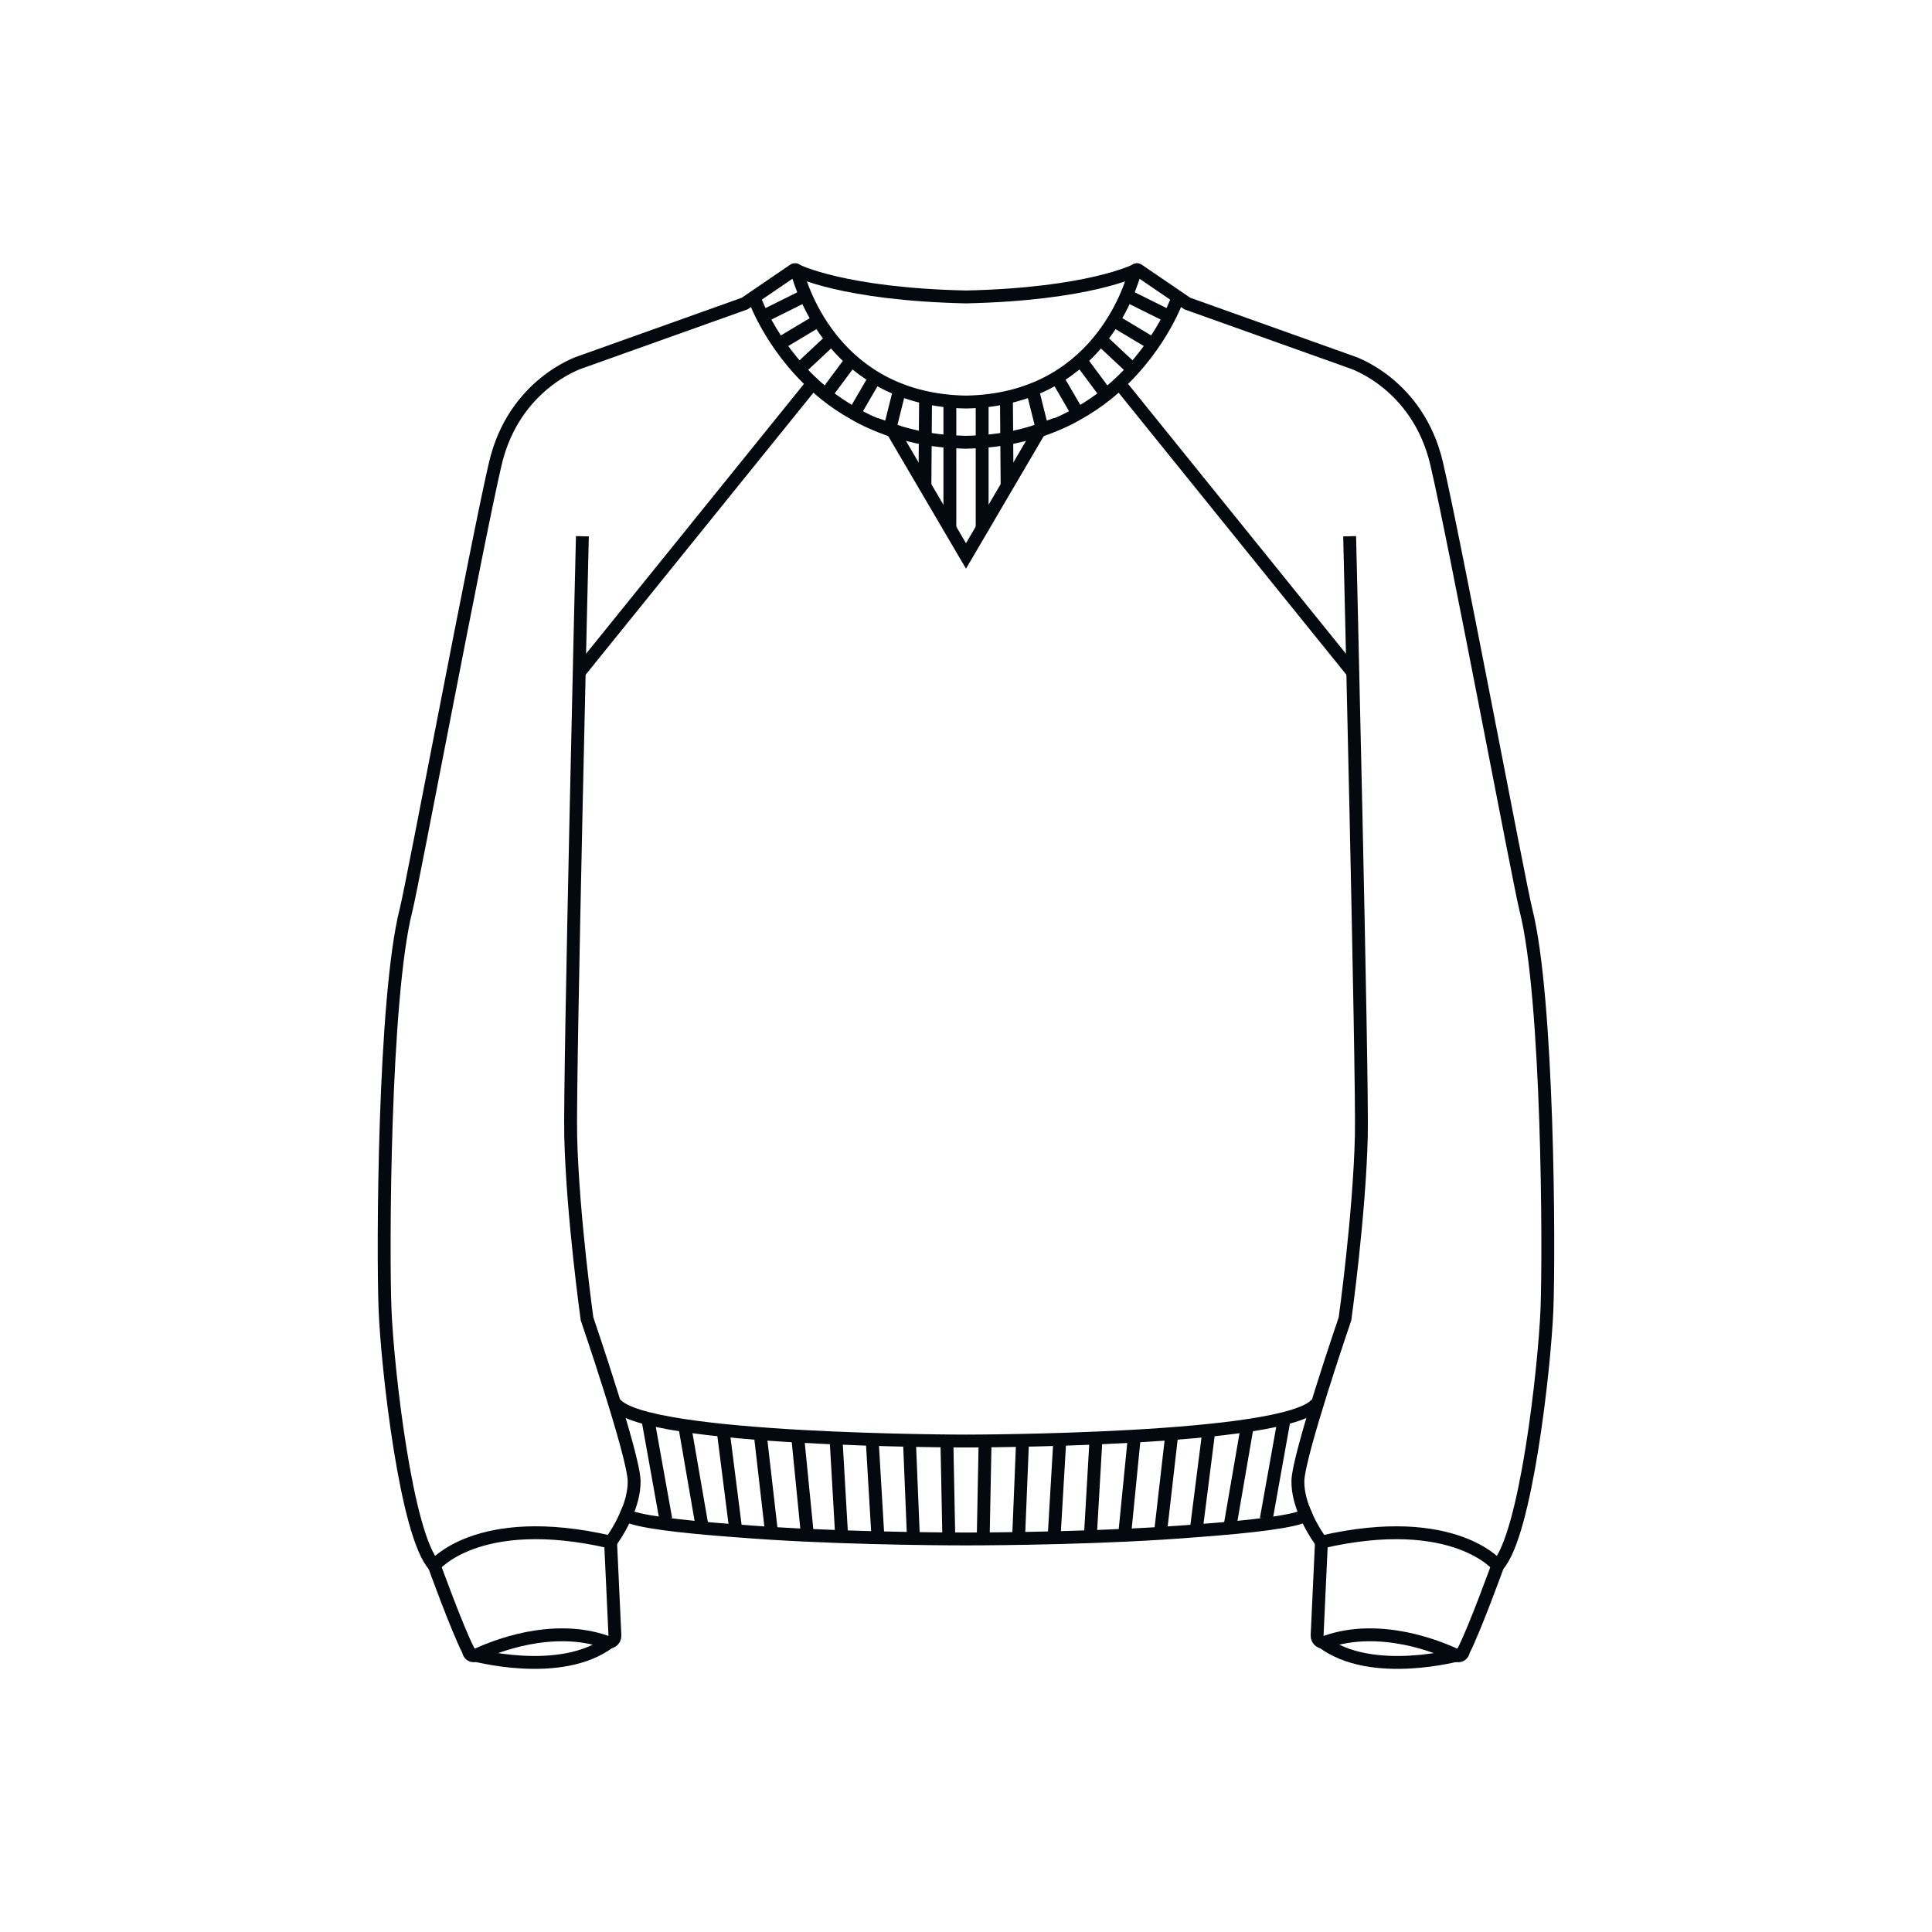<?xml version="1.0" encoding="utf-8"?>
<!-- Generator: Adobe Illustrator 16.0.0, SVG Export Plug-In . SVG Version: 6.00 Build 0)  -->
<!DOCTYPE svg PUBLIC "-//W3C//DTD SVG 1.1//EN" "http://www.w3.org/Graphics/SVG/1.1/DTD/svg11.dtd">
<svg version="1.1" xmlns="http://www.w3.org/2000/svg" xmlns:xlink="http://www.w3.org/1999/xlink" x="0px" y="0px"  viewBox="0 0 75 75" enable-background="new 0 0 75 75" xml:space="preserve">
<g id="OC_Sweat">
	<g>
		<path fill="none" stroke="#04080F" stroke-width="0.5" stroke-miterlimit="10" d="M16.859,60.777c0,0,0.886,2.451,1.329,3.312
			c0.013,0.143,0.155,0.232,0.285,0.168c0.402-0.188,1.115-0.479,1.983-0.654c0.926-0.181,2.022-0.234,3.072,0.136
			c0.175,0.059,0.35-0.064,0.343-0.246l-0.168-3.63"/>
		<path fill="none" stroke="#04080F" stroke-width="0.5" stroke-miterlimit="10" d="M22.608,20.817c0,0-0.505,20.965-0.454,23.267
			c0.072,3.091,0.635,7.115,0.635,7.115s1.809,5.282,1.828,6.292c0.007,0.461-0.136,0.928-0.311,1.323"/>
		<path fill="none" stroke="#04080F" stroke-width="0.5" stroke-miterlimit="10" d="M18.295,64.217c0,0,3.465,0.974,5.381-0.486"/>
		<path fill="none" stroke="#04080F" stroke-width="0.5" stroke-miterlimit="10" d="M24.306,58.814
			c-0.026-0.014-0.039-0.032-0.052-0.045"/>
		<path fill="none" stroke="#04080F" stroke-width="0.5" stroke-miterlimit="10" d="M34.565,16.689
			c-0.013,0-0.026-0.007-0.033-0.007c-0.499-0.175-0.959-0.382-1.373-0.622c-0.402-0.226-0.772-0.473-1.102-0.739
			c-2.022-1.613-2.755-3.7-2.755-3.7"/>
		<line fill="none" stroke="#04080F" stroke-width="0.5" stroke-miterlimit="10" x1="34.565" y1="16.689" x2="34.544" y2="16.657"/>
		<line fill="none" stroke="#04080F" stroke-width="0.5" stroke-miterlimit="10" x1="31.52" y1="14.917" x2="22.484" y2="26.106"/>
		<line fill="none" stroke="#04080F" stroke-width="0.5" stroke-miterlimit="10" x1="25.16" y1="55.149" x2="25.846" y2="58.974"/>
		<line fill="none" stroke="#04080F" stroke-width="0.5" stroke-miterlimit="10" x1="26.577" y1="55.337" x2="27.253" y2="59.247"/>
		<line fill="none" stroke="#04080F" stroke-width="0.5" stroke-miterlimit="10" x1="28.083" y1="55.619" x2="28.569" y2="59.445"/>
		<line fill="none" stroke="#04080F" stroke-width="0.5" stroke-miterlimit="10" x1="29.521" y1="55.75" x2="29.957" y2="59.551"/>
		<line fill="none" stroke="#04080F" stroke-width="0.5" stroke-miterlimit="10" x1="30.966" y1="55.772" x2="31.334" y2="59.49"/>
		<line fill="none" stroke="#04080F" stroke-width="0.5" stroke-miterlimit="10" x1="32.454" y1="55.845" x2="32.67" y2="59.582"/>
		<line fill="none" stroke="#04080F" stroke-width="0.5" stroke-miterlimit="10" x1="33.867" y1="56.054" x2="34.081" y2="59.673"/>
		<line fill="none" stroke="#04080F" stroke-width="0.5" stroke-miterlimit="10" x1="35.313" y1="56.141" x2="35.458" y2="59.672"/>
		<line fill="none" stroke="#04080F" stroke-width="0.5" stroke-miterlimit="10" x1="36.758" y1="55.923" x2="36.835" y2="59.808"/>
		<line fill="none" stroke="#04080F" stroke-width="0.5" stroke-miterlimit="10" x1="29.763" y1="12.216" x2="31.257" y2="11.474"/>
		<line fill="none" stroke="#04080F" stroke-width="0.5" stroke-miterlimit="10" x1="30.273" y1="13.337" x2="31.675" y2="12.497"/>
		<line fill="none" stroke="#04080F" stroke-width="0.5" stroke-miterlimit="10" x1="31.063" y1="14.306" x2="32.235" y2="13.21"/>
		<line fill="none" stroke="#04080F" stroke-width="0.5" stroke-miterlimit="10" x1="32.054" y1="15.324" x2="33" y2="14.051"/>
		<line fill="none" stroke="#04080F" stroke-width="0.5" stroke-miterlimit="10" x1="33.153" y1="16.064" x2="33.95" y2="14.693"/>
		<line fill="none" stroke="#04080F" stroke-width="0.5" stroke-miterlimit="10" x1="34.529" y1="16.702" x2="34.911" y2="15.173"/>
		<line fill="none" stroke="#04080F" stroke-width="0.5" stroke-miterlimit="10" x1="35.905" y1="18.894" x2="35.93" y2="15.504"/>
		<line fill="none" stroke="#04080F" stroke-width="0.5" stroke-miterlimit="10" x1="36.874" y1="15.708" x2="36.874" y2="20.601"/>
		<path fill="none" stroke="#04080F" stroke-width="0.5" stroke-miterlimit="10" d="M51.114,54.481
			c-1.095,1.46-13.613,1.46-13.613,1.46s-12.519,0-13.614-1.46"/>
		<path fill="none" stroke="#04080F" stroke-width="0.5" stroke-miterlimit="10" d="M58.141,60.777c0,0-0.886,2.451-1.328,3.312
			c-0.013,0.143-0.155,0.232-0.285,0.168c-0.402-0.188-1.115-0.479-1.983-0.654c-0.926-0.181-2.021-0.234-3.071,0.136
			c-0.176,0.059-0.351-0.064-0.344-0.246l0.168-3.63"/>
		<path fill="none" stroke="#04080F" stroke-width="0.5" stroke-miterlimit="10" d="M52.393,20.817c0,0,0.505,20.965,0.454,23.267
			c-0.072,3.091-0.635,7.115-0.635,7.115s-1.809,5.282-1.828,6.292c-0.008,0.461,0.136,0.928,0.311,1.323"/>
		<path fill="none" stroke="#04080F" stroke-width="0.5" stroke-miterlimit="10" d="M56.706,64.217c0,0-3.465,0.974-5.381-0.486"/>
		<path fill="none" stroke="#04080F" stroke-width="0.5" stroke-miterlimit="10" d="M50.695,58.814
			c0.026-0.014,0.039-0.032,0.053-0.045"/>
		<path fill="none" stroke="#04080F" stroke-width="0.5" stroke-miterlimit="10" d="M40.436,16.689c0.013,0,0.026-0.007,0.033-0.007
			c0.499-0.175,0.959-0.382,1.374-0.622c0.4-0.226,0.771-0.473,1.101-0.739c2.022-1.613,2.755-3.7,2.755-3.7"/>
		<line fill="none" stroke="#04080F" stroke-width="0.5" stroke-miterlimit="10" x1="40.436" y1="16.689" x2="40.456" y2="16.657"/>
		<line fill="none" stroke="#04080F" stroke-width="0.5" stroke-miterlimit="10" x1="43.481" y1="14.917" x2="52.517" y2="26.106"/>
		<path fill="none" stroke="#04080F" stroke-width="0.5" stroke-miterlimit="10" d="M44.078,10.496c0,0-1.811,0.926-6.58,1.031
			c-4.768-0.105-6.579-1.031-6.579-1.031"/>
		<line fill="none" stroke="#04080F" stroke-width="0.5" stroke-miterlimit="10" x1="49.84" y1="55.149" x2="49.155" y2="58.974"/>
		<line fill="none" stroke="#04080F" stroke-width="0.5" stroke-miterlimit="10" x1="48.423" y1="55.337" x2="47.749" y2="59.247"/>
		<line fill="none" stroke="#04080F" stroke-width="0.5" stroke-miterlimit="10" x1="46.917" y1="55.619" x2="46.431" y2="59.445"/>
		<line fill="none" stroke="#04080F" stroke-width="0.5" stroke-miterlimit="10" x1="45.48" y1="55.75" x2="45.044" y2="59.551"/>
		<line fill="none" stroke="#04080F" stroke-width="0.5" stroke-miterlimit="10" x1="44.035" y1="55.772" x2="43.667" y2="59.49"/>
		<line fill="none" stroke="#04080F" stroke-width="0.5" stroke-miterlimit="10" x1="42.547" y1="55.845" x2="42.331" y2="59.582"/>
		<line fill="none" stroke="#04080F" stroke-width="0.5" stroke-miterlimit="10" x1="41.133" y1="56.054" x2="40.92" y2="59.673"/>
		<line fill="none" stroke="#04080F" stroke-width="0.5" stroke-miterlimit="10" x1="39.687" y1="56.141" x2="39.543" y2="59.672"/>
		<line fill="none" stroke="#04080F" stroke-width="0.5" stroke-miterlimit="10" x1="38.242" y1="55.923" x2="38.166" y2="59.808"/>
		<line fill="none" stroke="#04080F" stroke-width="0.5" stroke-miterlimit="10" x1="45.238" y1="12.216" x2="43.744" y2="11.474"/>
		<line fill="none" stroke="#04080F" stroke-width="0.5" stroke-miterlimit="10" x1="44.728" y1="13.337" x2="43.326" y2="12.497"/>
		<line fill="none" stroke="#04080F" stroke-width="0.5" stroke-miterlimit="10" x1="43.938" y1="14.306" x2="42.766" y2="13.21"/>
		<line fill="none" stroke="#04080F" stroke-width="0.5" stroke-miterlimit="10" x1="42.947" y1="15.324" x2="42" y2="14.051"/>
		<line fill="none" stroke="#04080F" stroke-width="0.5" stroke-miterlimit="10" x1="41.848" y1="16.064" x2="41.051" y2="14.693"/>
		<line fill="none" stroke="#04080F" stroke-width="0.5" stroke-miterlimit="10" x1="40.472" y1="16.702" x2="40.09" y2="15.173"/>
		<line fill="none" stroke="#04080F" stroke-width="0.5" stroke-miterlimit="10" x1="39.096" y1="18.894" x2="39.07" y2="15.504"/>
		<line fill="none" stroke="#04080F" stroke-width="0.5" stroke-miterlimit="10" x1="38.127" y1="15.708" x2="38.127" y2="20.601"/>
		<path fill="none" stroke="#04080F" stroke-width="0.5" stroke-miterlimit="10" d="M37.5,59.742c0,0,4.005,0.006,7.615-0.222
			c0.467-0.033,0.927-0.059,1.366-0.098c2.106-0.155,3.851-0.362,4.214-0.609c0.265,0.609,0.602,1.05,0.602,1.05
			c2.606-0.602,4.329-0.355,5.399,0.032c1.03,0.376,1.444,0.882,1.444,0.882c1.096-1.186,1.821-7.667,1.912-9.947
			c0.091-2.281,0.05-12.111-0.816-15.509c-0.255-0.999-2.741-14.231-3.468-17.335c-0.731-3.098-3.285-3.921-3.285-3.921
			l-6.391-2.281l-1.911-1.303c-0.046-0.032-0.104-0.013-0.117,0.039c-0.193,0.732-1.522,5.003-6.564,5.087
			c-5.042-0.084-6.371-4.355-6.565-5.087c-0.013-0.052-0.071-0.071-0.117-0.039l-1.911,1.303l-6.39,2.281
			c0,0-2.554,0.823-3.286,3.921c-0.726,3.104-3.212,16.336-3.467,17.335c-0.867,3.397-0.908,13.228-0.817,15.509
			c0.091,2.28,0.817,8.762,1.912,9.947c0,0,0.415-0.506,1.445-0.882c1.07-0.388,2.793-0.634,5.399-0.032c0,0,0.337-0.44,0.602-1.05
			c0.363,0.247,2.107,0.454,4.213,0.609c0.44,0.039,0.9,0.064,1.367,0.098C33.496,59.748,37.5,59.742,37.5,59.742z M37.5,21.582
			l-2.871-4.893c0.421,0.149,0.875,0.266,1.354,0.344c0.305,0.052,0.621,0.091,0.952,0.11c0.183,0.013,0.37,0.02,0.564,0.026
			c0.194-0.006,0.382-0.013,0.563-0.026c0.331-0.019,0.648-0.058,0.953-0.11c0.479-0.078,0.934-0.195,1.354-0.344L37.5,21.582z"/>
	</g>
</g>
</svg>
